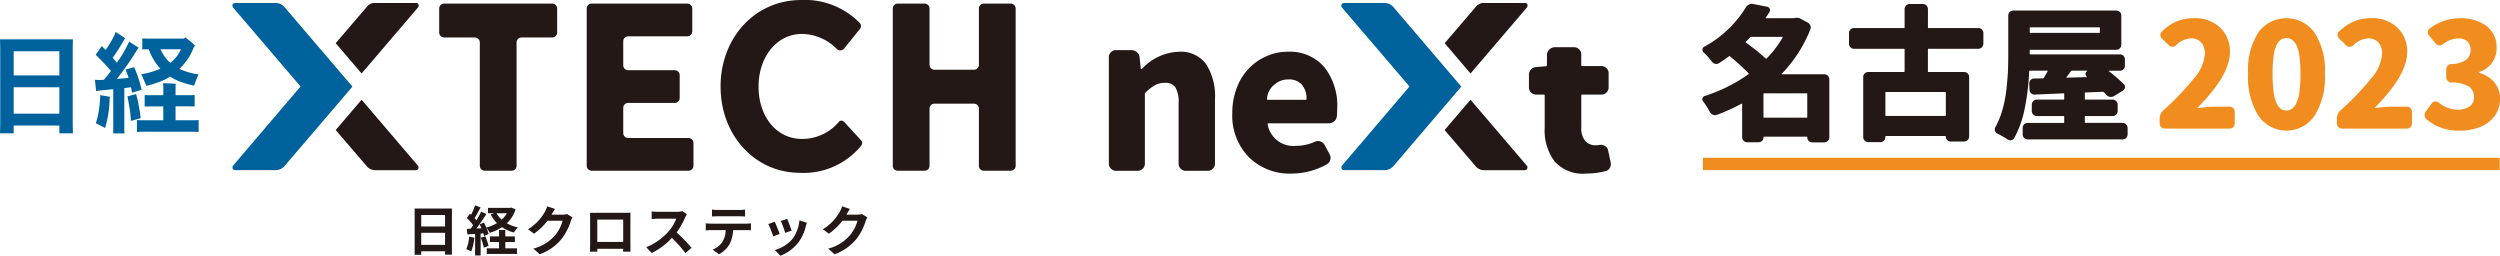 <svg id="グループ_154" data-name="グループ 154" xmlns="http://www.w3.org/2000/svg" width="234.623" height="24" viewBox="0 0 234.623 24">
  <defs>
    <style>
      .cls-1 {
        fill: #231815;
      }

      .cls-2 {
        fill: #f18d1e;
      }

      .cls-3 {
        fill: #00629d;
      }
    </style>
  </defs>
  <g id="グループ_146" data-name="グループ 146" transform="translate(159.761 0.36)">
    <g id="グループ_145" data-name="グループ 145">
      <path id="パス_231" data-name="パス 231" class="cls-1" d="M342.729,7.356a.479.479,0,0,1,.481.481v5.446a.451.451,0,0,1-.14.327.463.463,0,0,1-.341.14h-1.108a.474.474,0,0,1-.34-.133.44.44,0,0,1-.14-.334c0-.044-.018-.067-.053-.067h-4.005c-.036,0-.053.023-.053.067a.439.439,0,0,1-.133.321.454.454,0,0,1-.334.133h-1.054a.464.464,0,0,1-.341-.14.448.448,0,0,1-.14-.327V10.146c0-.035-.018-.045-.053-.027a18.193,18.193,0,0,1-2.309,1.042.513.513,0,0,1-.374-.007.57.57,0,0,1-.294-.26,7.557,7.557,0,0,0-.627-.988.3.3,0,0,1-.08-.2.4.4,0,0,1,.013-.094.321.321,0,0,1,.2-.213,14.8,14.8,0,0,0,4.125-2.056.05.05,0,0,0,0-.08,20.4,20.4,0,0,0-1.749-1.588.064.064,0,0,0-.094,0q-.44.32-.935.641a.453.453,0,0,1-.36.06.537.537,0,0,1-.307-.207,6.466,6.466,0,0,0-.774-.868.3.3,0,0,1-.107-.241.311.311,0,0,1,.174-.293,10.393,10.393,0,0,0,3.9-3.685.713.713,0,0,1,.294-.267.611.611,0,0,1,.28-.067.64.64,0,0,1,.121.014l1.295.253a.349.349,0,0,1,.247.193.292.292,0,0,1-.02.3q-.147.24-.348.534c-.027.035-.018.053.027.053h2.576a.257.257,0,0,0,.08-.013.876.876,0,0,1,.214-.027.828.828,0,0,1,.347.08l.681.36a.585.585,0,0,1,.261.294.475.475,0,0,1-.008.374,12.758,12.758,0,0,1-2.682,4.152.021.021,0,0,0-.007.027.019.019,0,0,0,.02.013h3.978Zm-3.9-3.457c.018-.035.008-.053-.027-.053h-2.923a.13.13,0,0,0-.094.04q-.147.161-.414.428c-.026.027-.023.049.013.067a22.892,22.892,0,0,1,1.856,1.495c.027.036.054.036.08,0A9.514,9.514,0,0,0,338.831,3.9Zm-1.8,7.476a.047.047,0,0,0,.053.053h4.005a.047.047,0,0,0,.053-.053V9.212c0-.045-.018-.067-.053-.067h-4.005c-.036,0-.053.022-.053.067Z" transform="translate(-331.29 -0.747)"/>
      <path id="パス_232" data-name="パス 232" class="cls-1" d="M372.442,4.5a.465.465,0,0,1-.14.34.448.448,0,0,1-.327.14h-4.685a.047.047,0,0,0-.053.054V7.092q0,.067.053.067h3.337a.477.477,0,0,1,.34.133.444.444,0,0,1,.14.334v5.593a.451.451,0,0,1-.14.327.462.462,0,0,1-.34.14h-1.255a.454.454,0,0,1-.454-.454q0-.067-.054-.067H363.3c-.036,0-.053.022-.053.067v.041a.45.45,0,0,1-.14.327.465.465,0,0,1-.34.14h-1.121a.466.466,0,0,1-.34-.14.449.449,0,0,1-.14-.327V7.626a.444.444,0,0,1,.14-.334.477.477,0,0,1,.34-.133h3.351c.035,0,.053-.022.053-.067V5.036a.047.047,0,0,0-.053-.054h-4.7a.449.449,0,0,1-.327-.14.465.465,0,0,1-.14-.34V3.514a.464.464,0,0,1,.14-.34.451.451,0,0,1,.327-.14h4.7a.047.047,0,0,0,.053-.054V1.258a.478.478,0,0,1,.481-.48h1.228a.478.478,0,0,1,.48.48V2.98a.047.047,0,0,0,.053.054h4.685a.451.451,0,0,1,.327.14.464.464,0,0,1,.14.34Zm-3.591,6.781a.059.059,0,0,0,.067-.067V9.094c0-.036-.023-.054-.067-.054H363.3a.047.047,0,0,0-.053.054v2.122c0,.045.017.067.053.067Z" transform="translate(-346.065 -0.763)"/>
      <path id="パス_233" data-name="パス 233" class="cls-1" d="M396.653,12.544a.047.047,0,0,0,.053.053h3.484a.479.479,0,0,1,.481.481v.587a.479.479,0,0,1-.481.481h-8.9a.442.442,0,0,1-.333-.14.475.475,0,0,1-.134-.34v-.587a.474.474,0,0,1,.134-.34.441.441,0,0,1,.333-.14h3.378a.047.047,0,0,0,.053-.053V12.01a.047.047,0,0,0-.053-.054h-2.51a.478.478,0,0,1-.481-.48v-.587a.479.479,0,0,1,.481-.481h2.51a.047.047,0,0,0,.053-.053V9.888c0-.045-.018-.067-.053-.067l-2.71.12a.43.43,0,0,1-.34-.12.486.486,0,0,1-.153-.334l-.027-.574a.5.5,0,0,1,.127-.334.413.413,0,0,1,.327-.147l.841-.014a.086.086,0,0,0,.08-.053q.227-.387.347-.614.04-.054-.027-.054H391.5c-.036,0-.058.023-.067.067a22.308,22.308,0,0,1-.407,3.424,9.977,9.977,0,0,1-.994,2.837.412.412,0,0,1-.281.2h-.093a.456.456,0,0,1-.254-.08,10.031,10.031,0,0,0-.961-.548.454.454,0,0,1-.227-.254.657.657,0,0,1-.013-.133.471.471,0,0,1,.054-.213,7.8,7.8,0,0,0,.661-1.615A11.351,11.351,0,0,0,389.29,9.5q.114-.988.147-1.729t.033-1.676V2.519a.441.441,0,0,1,.14-.334.474.474,0,0,1,.341-.133H399.6a.476.476,0,0,1,.34.133.443.443,0,0,1,.14.334v2.75a.451.451,0,0,1-.14.327.465.465,0,0,1-.34.14H391.54c-.036,0-.054.022-.054.067V6.1c0,.045.018.067.054.067h8.41a.443.443,0,0,1,.334.14.459.459,0,0,1,.133.327v.6a.456.456,0,0,1-.467.467h-1.028c-.009,0-.015.007-.02.02s0,.02.007.02a16.438,16.438,0,0,1,1.415,1.228.335.335,0,0,1,.1.313.428.428,0,0,1-.193.287l-.854.521a.571.571,0,0,1-.374.06.565.565,0,0,1-.333-.18,3.156,3.156,0,0,0-.227-.254.145.145,0,0,0-.107-.04l-1.628.067c-.036,0-.053.022-.053.067v.548a.047.047,0,0,0,.053.053h2.563a.451.451,0,0,1,.327.14.465.465,0,0,1,.14.34v.587a.465.465,0,0,1-.14.34.448.448,0,0,1-.327.14h-2.563a.047.047,0,0,0-.053.054v.534Zm1.415-8.851c0-.044-.018-.067-.053-.067H391.54c-.036,0-.054.023-.054.067v.4a.047.047,0,0,0,.054.054h6.474a.047.047,0,0,0,.053-.054Zm-1.2,4.045a.037.037,0,0,0,.013-.027.012.012,0,0,0-.013-.013h-1.428a.114.114,0,0,0-.093.054q-.268.36-.414.56c-.018.036-.009.049.027.04l1.869-.053c.009,0,.015-.007.02-.02s0-.02-.007-.02a.32.32,0,0,1,.027-.52Z" transform="translate(-360.757 -1.423)"/>
      <path id="パス_234" data-name="パス 234" class="cls-2" d="M420.769,13.9a.478.478,0,0,1-.48-.481v-.44a1.03,1.03,0,0,1,.347-.788,25.622,25.622,0,0,0,2.923-3.056,3.891,3.891,0,0,0,.975-2.256,1.5,1.5,0,0,0-.354-1.068,1.268,1.268,0,0,0-.968-.373,2.083,2.083,0,0,0-1.388.653.488.488,0,0,1-.34.134.446.446,0,0,1-.327-.134l-.654-.64a.467.467,0,0,1-.147-.34.427.427,0,0,1,.147-.327,4.77,4.77,0,0,1,1.388-.941,4.206,4.206,0,0,1,1.656-.3,3.371,3.371,0,0,1,2.41.875,3.035,3.035,0,0,1,.928,2.316q0,2.15-3.03,5.206a.057.057,0,0,0,.007.027.02.02,0,0,0,.02.013,12.15,12.15,0,0,1,1.589-.133h1.4a.44.44,0,0,1,.333.14.473.473,0,0,1,.134.34v1.095a.478.478,0,0,1-.134.341.443.443,0,0,1-.333.14h-6.1Z" transform="translate(-377.37 -2.195)"/>
      <path id="パス_235" data-name="パス 235" class="cls-2" d="M443.734,12.709a3.187,3.187,0,0,1-5.253,0,6.785,6.785,0,0,1-.975-3.945,6.562,6.562,0,0,1,.968-3.892,3.258,3.258,0,0,1,5.26.014,6.508,6.508,0,0,1,.981,3.878,6.754,6.754,0,0,1-.981,3.945Zm-3.15-.654a.937.937,0,0,0,1.028,0,1.433,1.433,0,0,0,.414-.52,3.375,3.375,0,0,0,.293-1.061,12.206,12.206,0,0,0,.1-1.709,11.945,11.945,0,0,0-.1-1.689,3.128,3.128,0,0,0-.293-1.035,1.328,1.328,0,0,0-.414-.488.94.94,0,0,0-.514-.14.907.907,0,0,0-.507.14,1.308,1.308,0,0,0-.4.488,3.239,3.239,0,0,0-.287,1.035,11.936,11.936,0,0,0-.1,1.689,12.2,12.2,0,0,0,.1,1.709,3.693,3.693,0,0,0,.28,1.061,1.334,1.334,0,0,0,.4.52Z" transform="translate(-386.285 -2.196)"/>
      <path id="パス_236" data-name="パス 236" class="cls-2" d="M455.26,13.9a.478.478,0,0,1-.48-.481v-.44a1.03,1.03,0,0,1,.347-.788,25.635,25.635,0,0,0,2.923-3.056,3.891,3.891,0,0,0,.975-2.256,1.5,1.5,0,0,0-.353-1.068,1.268,1.268,0,0,0-.968-.373,2.083,2.083,0,0,0-1.388.653.488.488,0,0,1-.34.134.445.445,0,0,1-.327-.134l-.654-.64a.467.467,0,0,1-.147-.34.427.427,0,0,1,.147-.327,4.769,4.769,0,0,1,1.388-.941,4.2,4.2,0,0,1,1.656-.3,3.37,3.37,0,0,1,2.41.875,3.035,3.035,0,0,1,.928,2.316q0,2.15-3.03,5.206a.057.057,0,0,0,.007.027.02.02,0,0,0,.02.013,12.15,12.15,0,0,1,1.589-.133h1.4a.441.441,0,0,1,.333.14.473.473,0,0,1,.134.34v1.095a.478.478,0,0,1-.134.341.443.443,0,0,1-.333.14h-6.1Z" transform="translate(-395.229 -2.195)"/>
      <path id="パス_237" data-name="パス 237" class="cls-2" d="M475.184,14.093a4.522,4.522,0,0,1-3.164-1.081.484.484,0,0,1-.16-.374.531.531,0,0,1,.12-.347l.56-.76a.367.367,0,0,1,.294-.174.488.488,0,0,1,.334.094,2.841,2.841,0,0,0,1.762.68,1.929,1.929,0,0,0,1.141-.3.994.994,0,0,0,.421-.861,1.173,1.173,0,0,0-.448-.994,3.161,3.161,0,0,0-1.675-.394.527.527,0,0,1-.34-.147.443.443,0,0,1-.14-.334V8.34a.464.464,0,0,1,.14-.34.515.515,0,0,1,.34-.153,2.524,2.524,0,0,0,1.388-.4,1.119,1.119,0,0,0,.414-.921,1.056,1.056,0,0,0-.294-.8,1.213,1.213,0,0,0-.868-.28,2.417,2.417,0,0,0-1.442.547.489.489,0,0,1-.354.1.447.447,0,0,1-.313-.167l-.627-.761a.417.417,0,0,1-.113-.34.433.433,0,0,1,.18-.313,4.667,4.667,0,0,1,2.79-.961,4.057,4.057,0,0,1,2.543.728,2.469,2.469,0,0,1,.941,2.076A2.294,2.294,0,0,1,477,8.581a.055.055,0,0,0,0,.094,2.884,2.884,0,0,1,1.409.894,2.348,2.348,0,0,1,.527,1.562,2.587,2.587,0,0,1-.52,1.608,3.106,3.106,0,0,1-1.361,1.021,5.023,5.023,0,0,1-1.869.334Z" transform="translate(-404.072 -2.197)"/>
    </g>
    <rect id="長方形_194" data-name="長方形 194" class="cls-2" width="74.783" height="1.162" transform="translate(0.052 14.443)"/>
  </g>
  <g id="グループ_153" data-name="グループ 153">
    <g id="グループ_152" data-name="グループ 152">
      <g id="グループ_149" data-name="グループ 149">
        <g id="グループ_147" data-name="グループ 147" transform="translate(41.219)">
          <path id="パス_238" data-name="パス 238" class="cls-1" d="M89.285,4.344a.465.465,0,0,0-.463-.463H85.936a.465.465,0,0,1-.462-.464V1.164A.465.465,0,0,1,85.936.7H96.083a.466.466,0,0,1,.462.463V3.416a.466.466,0,0,1-.462.464H93.2a.464.464,0,0,0-.462.463v11.58a.463.463,0,0,1-.463.462H89.747a.463.463,0,0,1-.461-.462V4.344Z" transform="translate(-85.475 -0.363)"/>
          <path id="パス_239" data-name="パス 239" class="cls-1" d="M114.18,1.165A.465.465,0,0,1,114.642.7h8.981a.465.465,0,0,1,.463.462V3.311a.466.466,0,0,1-.463.463h-5.552a.465.465,0,0,0-.462.463V6.491a.465.465,0,0,0,.462.463h4.374a.464.464,0,0,1,.462.463V9.561a.464.464,0,0,1-.462.462h-4.374a.464.464,0,0,0-.462.463v2.369a.465.465,0,0,0,.462.462h5.665a.464.464,0,0,1,.462.462v2.144a.464.464,0,0,1-.462.462h-9.094a.464.464,0,0,1-.462-.462Z" transform="translate(-100.337 -0.364)"/>
          <path id="パス_240" data-name="パス 240" class="cls-1" d="M173.747,1.165A.464.464,0,0,1,174.209.7h2.525a.465.465,0,0,1,.462.462V6.448a.466.466,0,0,0,.462.463h3.707a.466.466,0,0,0,.463-.463V1.165A.464.464,0,0,1,182.29.7h2.526a.466.466,0,0,1,.463.462V15.924a.464.464,0,0,1-.463.462H182.29a.463.463,0,0,1-.462-.462V10.554a.464.464,0,0,0-.463-.462h-3.707a.464.464,0,0,0-.462.462v5.371a.463.463,0,0,1-.462.462h-2.525a.463.463,0,0,1-.462-.462Z" transform="translate(-131.179 -0.364)"/>
          <path id="パス_241" data-name="パス 241" class="cls-1" d="M140.233,8.155V8.11c0-4.458,3.119-8.11,7.589-8.11a7.189,7.189,0,0,1,5.5,2.183.439.439,0,0,1,0,.525l-.028.03-1.4,1.734a.549.549,0,0,1-.274.229.475.475,0,0,1-.412-.037,4.7,4.7,0,0,0-3.31-1.481c-2.453,0-4.1,2.234-4.1,4.925v.044c0,2.689,1.6,4.888,4.1,4.888a4.508,4.508,0,0,0,3.48-1.656.345.345,0,0,1,.268-.051.473.473,0,0,1,.226.149l1.55,1.686a.357.357,0,0,1,.1.254.422.422,0,0,1-.113.273A6.964,6.964,0,0,1,147.7,16.22c-4.282,0-7.464-3.562-7.464-8.066" transform="translate(-113.827)"/>
        </g>
        <g id="グループ_148" data-name="グループ 148" transform="translate(21.815 0.282)">
          <path id="パス_242" data-name="パス 242" class="cls-3" d="M56.5,8.431,50.167,1.02a1.088,1.088,0,0,0-.9-.435H45.459a.259.259,0,0,0-.154.435l6.326,7.4-6.322,7.412c-.132.148-.052.435.155.435h3.809a1.1,1.1,0,0,0,.9-.435L56.5,8.431Z" transform="translate(-45.238 -0.585)"/>
          <path id="パス_243" data-name="パス 243" class="cls-1" d="M72.886.586H69.078a.9.9,0,0,0-.815.347L65.329,4.357,67.76,7.2l5.28-6.179c.149-.2.062-.435-.154-.435" transform="translate(-55.64 -0.586)"/>
          <path id="パス_244" data-name="パス 244" class="cls-1" d="M73.037,25.583l-5.275-6.177-2.431,2.846,2.948,3.434a1.023,1.023,0,0,0,.794.332h3.809a.258.258,0,0,0,.154-.435" transform="translate(-55.641 -10.33)"/>
        </g>
        <path id="パス_245" data-name="パス 245" class="cls-3" d="M6.825,8.356v7.4l.021.716H5.571v-.727H1.283v.727H0c.013-.275.02-.515.02-.716v-7.4c0-.209-.007-.445-.02-.706H6.845q-.021.244-.021.706m-1.254.417H1.283V11.04H5.571V8.774ZM1.283,14.627H5.571V12.149H1.283Z" transform="translate(0 -3.961)"/>
        <path id="パス_246" data-name="パス 246" class="cls-3" d="M21.232,11.474v3.814a3.133,3.133,0,0,0,.021.445H20.184c.008-.082.01-.231.01-.445v-3.71q-.694.083-1.151.114l-.456.072L18.474,10.7a5.556,5.556,0,0,0,.591.012l.249-.012q.362-.415.664-.832a20.8,20.8,0,0,0-1.431-1.511l.57-.825.364.367a8.554,8.554,0,0,0,.58-.924,4.658,4.658,0,0,0,.362-.765l.9.588a.819.819,0,0,0-.113.149,17.479,17.479,0,0,1-1.069,1.689c.139.156.271.305.394.458a11.259,11.259,0,0,0,1.151-1.978l.9.576-.135.159c-.166.281-.37.6-.611.969s-.479.7-.71,1.013-.431.577-.6.784c.525-.041.892-.076,1.1-.1a5.216,5.216,0,0,0-.291-.775l.809-.228a7.333,7.333,0,0,1,.378.958,11.251,11.251,0,0,1,.327,1.165l-.9.28-.093-.518-.632.083ZM18.557,14.78a7.371,7.371,0,0,0,.285-1.193,11.086,11.086,0,0,0,.131-1.45l.911.165-.031.208a10.173,10.173,0,0,1-.424,2.716c-.339-.18-.629-.328-.87-.447m3.773-2.745a9.589,9.589,0,0,1,.237,1q.127.639.2,1.268l-.922.259a9.314,9.314,0,0,0-.109-1.113c-.066-.439-.136-.836-.212-1.187l.809-.229ZM27.524,14.5q.488,0,.685-.021V15.6c-.125-.014-.352-.021-.685-.021H23.108c-.332,0-.564.008-.693.021V14.48q.2.021.693.021h1.783V13.2H23.741q-.425,0-.6.011V12.138q.175.01.6.01h1.151V11.38l-.022-.353c.152,0,.362.006.627.016s.455.023.566.037a2.337,2.337,0,0,0-.021.3v.767h1.193q.414,0,.6-.01v1.069q-.187-.012-.6-.011H26.042V14.5h1.482Zm-4.7-4.322a7.286,7.286,0,0,0,1.793-.52,4.688,4.688,0,0,1-.471-.594,5.06,5.06,0,0,1-.379-.652,6.02,6.02,0,0,1-.249-.575h-.061l-.539.01V6.824l.539.011h3.379l.1-.12a8.4,8.4,0,0,1,.974.815l-.145.07a4.932,4.932,0,0,1-.757,1.395,6.15,6.15,0,0,1-.611.688,6.354,6.354,0,0,0,1.792.508c-.166.4-.3.757-.414,1.066a12.046,12.046,0,0,1-1.249-.361,4.292,4.292,0,0,1-.991-.5,4.831,4.831,0,0,1-.829.429,10.892,10.892,0,0,1-1.41.451c-.076-.208-.235-.573-.477-1.1M26.55,7.839H24.631a4.088,4.088,0,0,0,.4.7,3.13,3.13,0,0,0,.524.572,3.432,3.432,0,0,0,.57-.576,3.566,3.566,0,0,0,.425-.7" transform="translate(-9.565 -3.213)"/>
      </g>
      <g id="グループ_151" data-name="グループ 151" transform="translate(104.068 0.283)">
        <g id="グループ_150" data-name="グループ 150" transform="translate(21.818)">
          <path id="パス_247" data-name="パス 247" class="cls-3" d="M272.307,8.432l-6.331-7.411a1.087,1.087,0,0,0-.9-.435h-3.81a.26.26,0,0,0-.153.435l6.327,7.4-6.322,7.412c-.133.148-.052.435.154.435h3.809a1.093,1.093,0,0,0,.9-.435l6.327-7.407Z" transform="translate(-261.047 -0.586)"/>
          <path id="パス_248" data-name="パス 248" class="cls-1" d="M288.7.586h-3.808a.9.9,0,0,0-.815.347l-2.933,3.424L283.569,7.2l5.28-6.179c.148-.2.06-.435-.154-.435" transform="translate(-271.449 -0.586)"/>
          <path id="パス_249" data-name="パス 249" class="cls-1" d="M288.843,25.583l-5.275-6.177-2.431,2.846,2.948,3.434a1.021,1.021,0,0,0,.795.332h3.809a.258.258,0,0,0,.153-.435" transform="translate(-271.449 -10.33)"/>
        </g>
        <path id="パス_250" data-name="パス 250" class="cls-1" d="M216.458,21.079a.624.624,0,0,1-.459-.2.65.65,0,0,1-.2-.477V10.428a.65.65,0,0,1,.2-.477.628.628,0,0,1,.459-.2h1.46a.758.758,0,0,1,.505.19.71.71,0,0,1,.262.469l.112,1.084c0,.027.016.039.047.039a.1.1,0,0,0,.066-.019,4.929,4.929,0,0,1,3.463-1.608,2.926,2.926,0,0,1,2.555,1.16,5.549,5.549,0,0,1,.833,3.274v6.064a.647.647,0,0,1-.2.477.624.624,0,0,1-.458.2h-2.1a.624.624,0,0,1-.458-.2.647.647,0,0,1-.2-.477V14.752a2.732,2.732,0,0,0-.3-1.507,1.11,1.11,0,0,0-.974-.421,1.934,1.934,0,0,0-.917.205,4.215,4.215,0,0,0-.918.711.179.179,0,0,0-.055.131v6.533a.67.67,0,0,1-.675.673h-2.059Z" transform="translate(-215.803 -5.332)"/>
        <path id="パス_251" data-name="パス 251" class="cls-1" d="M245.361,21.507a5.445,5.445,0,0,1-3.977-1.534,5.584,5.584,0,0,1-1.562-4.175,6.342,6.342,0,0,1,.44-2.386,5.154,5.154,0,0,1,2.808-2.94,4.708,4.708,0,0,1,1.918-.4,4.246,4.246,0,0,1,3.483,1.459,5.826,5.826,0,0,1,1.2,3.817c0,.261-.012.525-.038.787a.693.693,0,0,1-.261.477.8.8,0,0,1-.506.177h-5.655c-.06,0-.086.031-.072.1A2.454,2.454,0,0,0,245.83,18.9a4.276,4.276,0,0,0,1.722-.374.644.644,0,0,1,.515-.047.683.683,0,0,1,.4.31l.487.9a.71.71,0,0,1,.066.515.667.667,0,0,1-.309.421,6.828,6.828,0,0,1-3.353.879Zm-2.283-6.982c0,.038.025.056.076.056h3.537c.065,0,.1-.031.1-.093a2.02,2.02,0,0,0-.442-1.33,1.6,1.6,0,0,0-1.279-.487,1.888,1.888,0,0,0-1.276.468,1.812,1.812,0,0,0-.711,1.385Z" transform="translate(-228.239 -5.497)"/>
        <path id="パス_252" data-name="パス 252" class="cls-1" d="M302.887,21.052a3.567,3.567,0,0,1-2.92-1.132,4.844,4.844,0,0,1-.936-3.172V13.711a.066.066,0,0,0-.074-.074h-.731a.671.671,0,0,1-.674-.673v-1.2a.675.675,0,0,1,.2-.486.682.682,0,0,1,.476-.224l.917-.078c.063-.013.094-.046.094-.095l.007-1.032a.708.708,0,0,1,.253-.468.728.728,0,0,1,.513-.19h1.773a.628.628,0,0,1,.477.2.621.621,0,0,1,.2.46v1.032a.067.067,0,0,0,.075.075h1.816a.667.667,0,0,1,.477.195.658.658,0,0,1,.2.477v1.332a.669.669,0,0,1-.674.673h-1.816a.066.066,0,0,0-.075.074v3a1.868,1.868,0,0,0,.365,1.271,1.267,1.267,0,0,0,1,.413,1.806,1.806,0,0,0,.356-.038.737.737,0,0,1,.5.1.593.593,0,0,1,.29.383L305.226,20a.844.844,0,0,1,.018.169.632.632,0,0,1-.111.355.572.572,0,0,1-.412.3,7.513,7.513,0,0,1-1.835.224Z" transform="translate(-258.13 -5.042)"/>
      </g>
    </g>
    <path id="パス_253" data-name="パス 253" class="cls-1" d="M84.191,40.582v4.33h-.644v-.317H81.311v.328h-.619v-4.34h3.5Zm-2.88,1.686h2.236V41.187H81.311Zm2.236.595H81.311V43.99h2.236Z" transform="translate(-41.779 -21.012)"/>
    <path id="パス_254" data-name="パス 254" class="cls-1" d="M91.5,42.993a4.61,4.61,0,0,1-.3,1.3,3,3,0,0,0-.458-.215,3.652,3.652,0,0,0,.268-1.169l.493.086ZM95.37,40.35a3.187,3.187,0,0,1-.821,1.3,3.6,3.6,0,0,0,1.032.381,2.361,2.361,0,0,0-.366.485,3.683,3.683,0,0,1-1.124-.5,4.492,4.492,0,0,1-1.148.529,2.334,2.334,0,0,0-.317-.483,3.124,3.124,0,0,1,.207.594l-.424.19a2,2,0,0,0-.065-.255l-.257.02V44.67H91.57V42.647l-.73.045-.05-.519.363-.014c.074-.1.155-.208.236-.324a4.911,4.911,0,0,0-.594-.683l.286-.409c.036.03.076.065.116.1a6.463,6.463,0,0,0,.368-.876l.519.191c-.182.341-.382.729-.564,1.012.065.07.121.141.17.2.172-.283.332-.569.449-.815l.488.227c-.278.437-.624.946-.941,1.355l.483-.02c-.055-.128-.116-.253-.176-.364l.4-.167a4.791,4.791,0,0,1,.231.464,4,4,0,0,0,1-.417,3.3,3.3,0,0,1-.594-.821l.323-.107h-.574V40.2h2.084l.107-.026.4.181Zm-2.849,2.516a5.755,5.755,0,0,1,.312.907l-.443.162A5.872,5.872,0,0,0,92.1,43l.424-.132ZM94.4,44h1.1v.524H92.662V44h1.153v-.591h-.855v-.529h.855v-.6h.59v.6h.9v.529h-.9V44Zm-.821-3.294a2.284,2.284,0,0,0,.483.6,2.515,2.515,0,0,0,.493-.6Z" transform="translate(-46.981 -20.694)"/>
    <path id="パス_255" data-name="パス 255" class="cls-1" d="M104.984,40.909c0,.011-.01.015-.014.027h1.011a1.628,1.628,0,0,0,.438-.061l.513.315a2.165,2.165,0,0,0-.166.363,5.247,5.247,0,0,1-.875,1.682,4.721,4.721,0,0,1-2.034,1.42l-.594-.534a4.022,4.022,0,0,0,2.029-1.243,3.591,3.591,0,0,0,.715-1.375h-1.415a5.738,5.738,0,0,1-1.269,1.22l-.563-.419a4.448,4.448,0,0,0,1.57-1.621,2.358,2.358,0,0,0,.226-.529l.735.243c-.116.175-.247.4-.307.513" transform="translate(-53.205 -20.79)"/>
    <path id="パス_256" data-name="パス 256" class="cls-1" d="M115.349,41.406h2.768c.126,0,.316,0,.5-.011-.01.15-.01.337-.01.49v2.466c0,.2.01.678.01.7h-.693c0-.011.006-.126.006-.271H115.5c.006.14.006.256.006.271h-.695c0-.026.016-.463.016-.7v-2.46c0-.143,0-.349-.011-.49.205.006.4.011.534.011m.149,2.728h2.432V42.045H115.5Z" transform="translate(-59.444 -21.433)"/>
    <path id="パス_257" data-name="パス 257" class="cls-1" d="M129.414,41.7a7.412,7.412,0,0,1-.791,1.384,14.181,14.181,0,0,1,1.4,1.44l-.573.5a11.532,11.532,0,0,0-1.27-1.423,6.58,6.58,0,0,1-1.893,1.413l-.517-.543a5.633,5.633,0,0,0,2.063-1.444,3.884,3.884,0,0,0,.751-1.234h-1.707c-.211,0-.488.03-.594.036v-.715a5.713,5.713,0,0,0,.594.035h1.778a1.827,1.827,0,0,0,.519-.066l.412.308a2.3,2.3,0,0,0-.176.312" transform="translate(-65.122 -21.27)"/>
    <path id="パス_258" data-name="パス 258" class="cls-1" d="M137.829,42.109h3.3a3.992,3.992,0,0,0,.458-.03v.654c-.125-.011-.317-.015-.458-.015h-1.214a3.209,3.209,0,0,1-.322,1.294,2.413,2.413,0,0,1-1.012.966l-.59-.428a2.093,2.093,0,0,0,.913-.72,2.174,2.174,0,0,0,.312-1.113h-1.385c-.15,0-.342.011-.483.021v-.66c.15.015.326.03.483.03m.639-1.283h2.023a3.882,3.882,0,0,0,.543-.036v.65c-.171-.012-.367-.021-.543-.021h-2.019c-.176,0-.388.01-.544.021v-.65a3.83,3.83,0,0,0,.539.036" transform="translate(-71.113 -21.12)"/>
    <path id="パス_259" data-name="パス 259" class="cls-1" d="M150.6,44.013l-.613.23a9.927,9.927,0,0,0-.459-1.16l.6-.218c.125.258.368.866.468,1.149m2.438-.681a4.028,4.028,0,0,1-.685,1.475,3.917,3.917,0,0,1-1.686,1.249l-.529-.537a3.379,3.379,0,0,0,1.671-1.053,3.441,3.441,0,0,0,.644-1.728l.705.227c-.06.162-.091.268-.12.367m-1.324.369-.6.211a8.587,8.587,0,0,0-.408-1.12l.6-.194c.095.216.342.87.413,1.1" transform="translate(-77.422 -22.057)"/>
    <path id="パス_260" data-name="パス 260" class="cls-1" d="M162.366,40.909c0,.011-.01.015-.014.027h1.013a1.618,1.618,0,0,0,.437-.061l.513.315a2.165,2.165,0,0,0-.166.363,5.24,5.24,0,0,1-.874,1.682,4.716,4.716,0,0,1-2.035,1.42l-.594-.534a4,4,0,0,0,2.028-1.243,3.578,3.578,0,0,0,.715-1.375h-1.414a5.736,5.736,0,0,1-1.268,1.22l-.564-.419a4.458,4.458,0,0,0,1.572-1.621,2.525,2.525,0,0,0,.228-.529l.733.243c-.114.175-.246.4-.307.513" transform="translate(-82.915 -20.79)"/>
  </g>
</svg>
